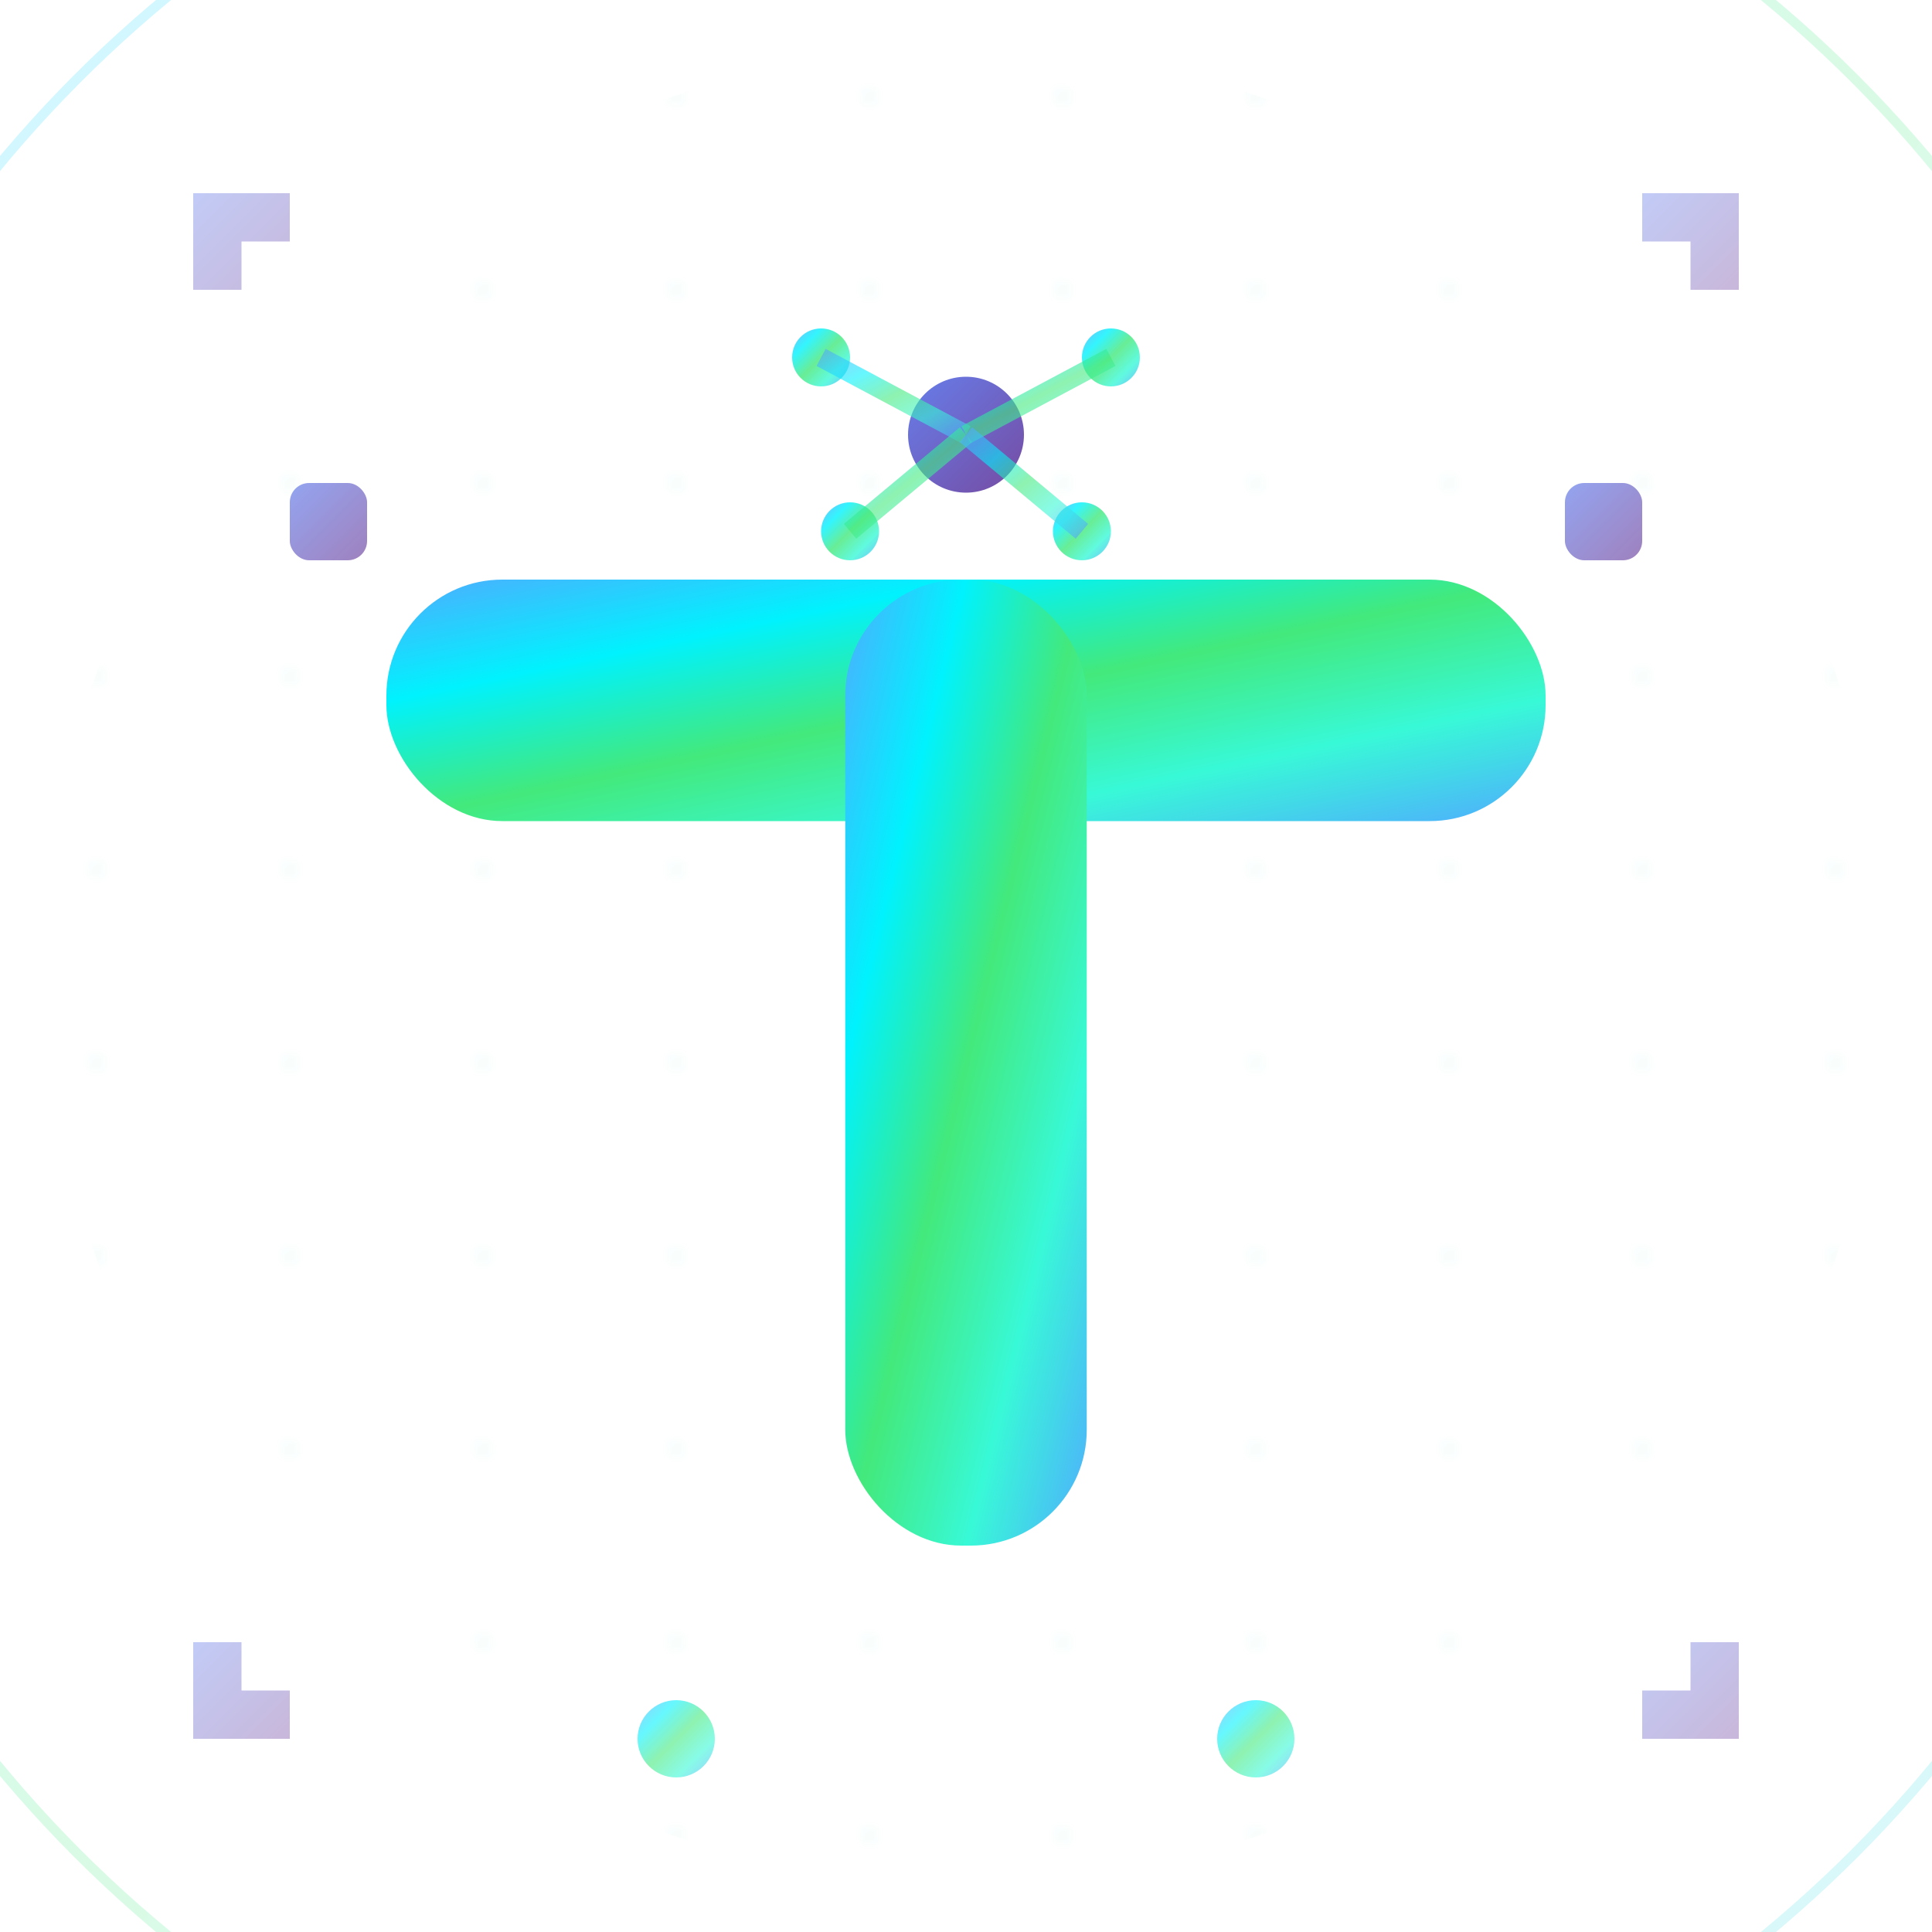 
<svg width="200" height="200" viewBox="0 0 200 200" xmlns="http://www.w3.org/2000/svg">
  <defs>
    <!-- Main brand gradient -->
    <linearGradient id="tooloraBrand" x1="0%" y1="0%" x2="100%" y2="100%">
      <stop offset="0%" style="stop-color:#4facfe"/>
      <stop offset="25%" style="stop-color:#00f2fe"/>
      <stop offset="50%" style="stop-color:#43e97b"/>
      <stop offset="75%" style="stop-color:#38f9d7"/>
      <stop offset="100%" style="stop-color:#4facfe"/>
    </linearGradient>
    
    <!-- Secondary gradient for depth -->
    <linearGradient id="tooloraAccent" x1="0%" y1="0%" x2="100%" y2="100%">
      <stop offset="0%" style="stop-color:#667eea"/>
      <stop offset="100%" style="stop-color:#764ba2"/>
    </linearGradient>
    
    <!-- Glow effect -->
    <filter id="brandGlow" x="-50%" y="-50%" width="200%" height="200%">
      <feGaussianBlur stdDeviation="3" result="coloredBlur"/>
      <feMerge>
        <feMergeNode in="coloredBlur"/>
        <feMergeNode in="SourceGraphic"/>
      </feMerge>
    </filter>
    
    <!-- Neural network pattern -->
    <pattern id="aiPattern" x="0" y="0" width="20" height="20" patternUnits="userSpaceOnUse">
      <circle cx="10" cy="10" r="1" fill="url(#tooloraBrand)" opacity="0.3"/>
    </pattern>
  </defs>
  
  <!-- Background circle with subtle pattern -->
  <circle cx="100" cy="100" r="95" fill="url(#aiPattern)" opacity="0.1"/>
  
  <!-- Main geometric shapes forming "T" -->
  <!-- Top horizontal bar -->
  <rect x="40" y="60" width="120" height="25" rx="12" fill="url(#tooloraBrand)" filter="url(#brandGlow)">
    <animate attributeName="width" values="120;125;120" dur="4s" repeatCount="indefinite"/>
  </rect>
  
  <!-- Vertical stem -->
  <rect x="87.5" y="60" width="25" height="100" rx="12" fill="url(#tooloraBrand)" filter="url(#brandGlow)"/>
  
  <!-- AI brain symbol at top -->
  <g transform="translate(100, 45)">
    <!-- Central core -->
    <circle cx="0" cy="0" r="6" fill="url(#tooloraAccent)" filter="url(#brandGlow)">
      <animate attributeName="r" values="6;8;6" dur="3s" repeatCount="indefinite"/>
    </circle>
    
    <!-- Neural connections -->
    <circle cx="-15" cy="-8" r="3" fill="url(#tooloraBrand)" opacity="0.8">
      <animate attributeName="opacity" values="0.8;1;0.8" dur="2s" repeatCount="indefinite"/>
    </circle>
    <circle cx="15" cy="-8" r="3" fill="url(#tooloraBrand)" opacity="0.8">
      <animate attributeName="opacity" values="0.8;1;0.8" dur="2.5s" repeatCount="indefinite"/>
    </circle>
    <circle cx="-12" cy="10" r="3" fill="url(#tooloraBrand)" opacity="0.8">
      <animate attributeName="opacity" values="0.8;1;0.8" dur="2.2s" repeatCount="indefinite"/>
    </circle>
    <circle cx="12" cy="10" r="3" fill="url(#tooloraBrand)" opacity="0.8">
      <animate attributeName="opacity" values="0.8;1;0.8" dur="2.8s" repeatCount="indefinite"/>
    </circle>
    
    <!-- Connection lines -->
    <line x1="-15" y1="-8" x2="0" y2="0" stroke="url(#tooloraBrand)" stroke-width="2" opacity="0.6"/>
    <line x1="15" y1="-8" x2="0" y2="0" stroke="url(#tooloraBrand)" stroke-width="2" opacity="0.6"/>
    <line x1="-12" y1="10" x2="0" y2="0" stroke="url(#tooloraBrand)" stroke-width="2" opacity="0.6"/>
    <line x1="12" y1="10" x2="0" y2="0" stroke="url(#tooloraBrand)" stroke-width="2" opacity="0.6"/>
  </g>
  
  <!-- Modern geometric accents -->
  <rect x="30" y="50" width="8" height="8" rx="2" fill="url(#tooloraAccent)" opacity="0.7">
    <animateTransform attributeName="transform" type="rotate" values="0 34 54;360 34 54" dur="10s" repeatCount="indefinite"/>
  </rect>
  
  <rect x="162" y="50" width="8" height="8" rx="2" fill="url(#tooloraAccent)" opacity="0.7">
    <animateTransform attributeName="transform" type="rotate" values="360 166 54;0 166 54" dur="8s" repeatCount="indefinite"/>
  </rect>
  
  <!-- Bottom accent elements -->
  <circle cx="70" cy="180" r="4" fill="url(#tooloraBrand)" opacity="0.6">
    <animate attributeName="cy" values="180;175;180" dur="3s" repeatCount="indefinite"/>
  </circle>
  
  <circle cx="130" cy="180" r="4" fill="url(#tooloraBrand)" opacity="0.6">
    <animate attributeName="cy" values="180;175;180" dur="3.5s" repeatCount="indefinite"/>
  </circle>
  
  <!-- Outer ring animation -->
  <circle cx="100" cy="100" r="130" fill="none" stroke="url(#tooloraBrand)" stroke-width="1" opacity="0.2">
    <animateTransform attributeName="transform" type="rotate" values="0 100 100;360 100 100" dur="20s" repeatCount="indefinite"/>
  </circle>
  
  <!-- Tech-inspired corner elements -->
  <polygon points="20,20 30,20 30,25 25,25 25,30 20,30" fill="url(#tooloraAccent)" opacity="0.4"/>
  <polygon points="170,20 180,20 180,30 175,30 175,25 170,25" fill="url(#tooloraAccent)" opacity="0.4"/>
  <polygon points="20,170 25,170 25,175 30,175 30,180 20,180" fill="url(#tooloraAccent)" opacity="0.4"/>
  <polygon points="170,175 175,175 175,170 180,170 180,180 170,180" fill="url(#tooloraAccent)" opacity="0.4"/>
</svg>
